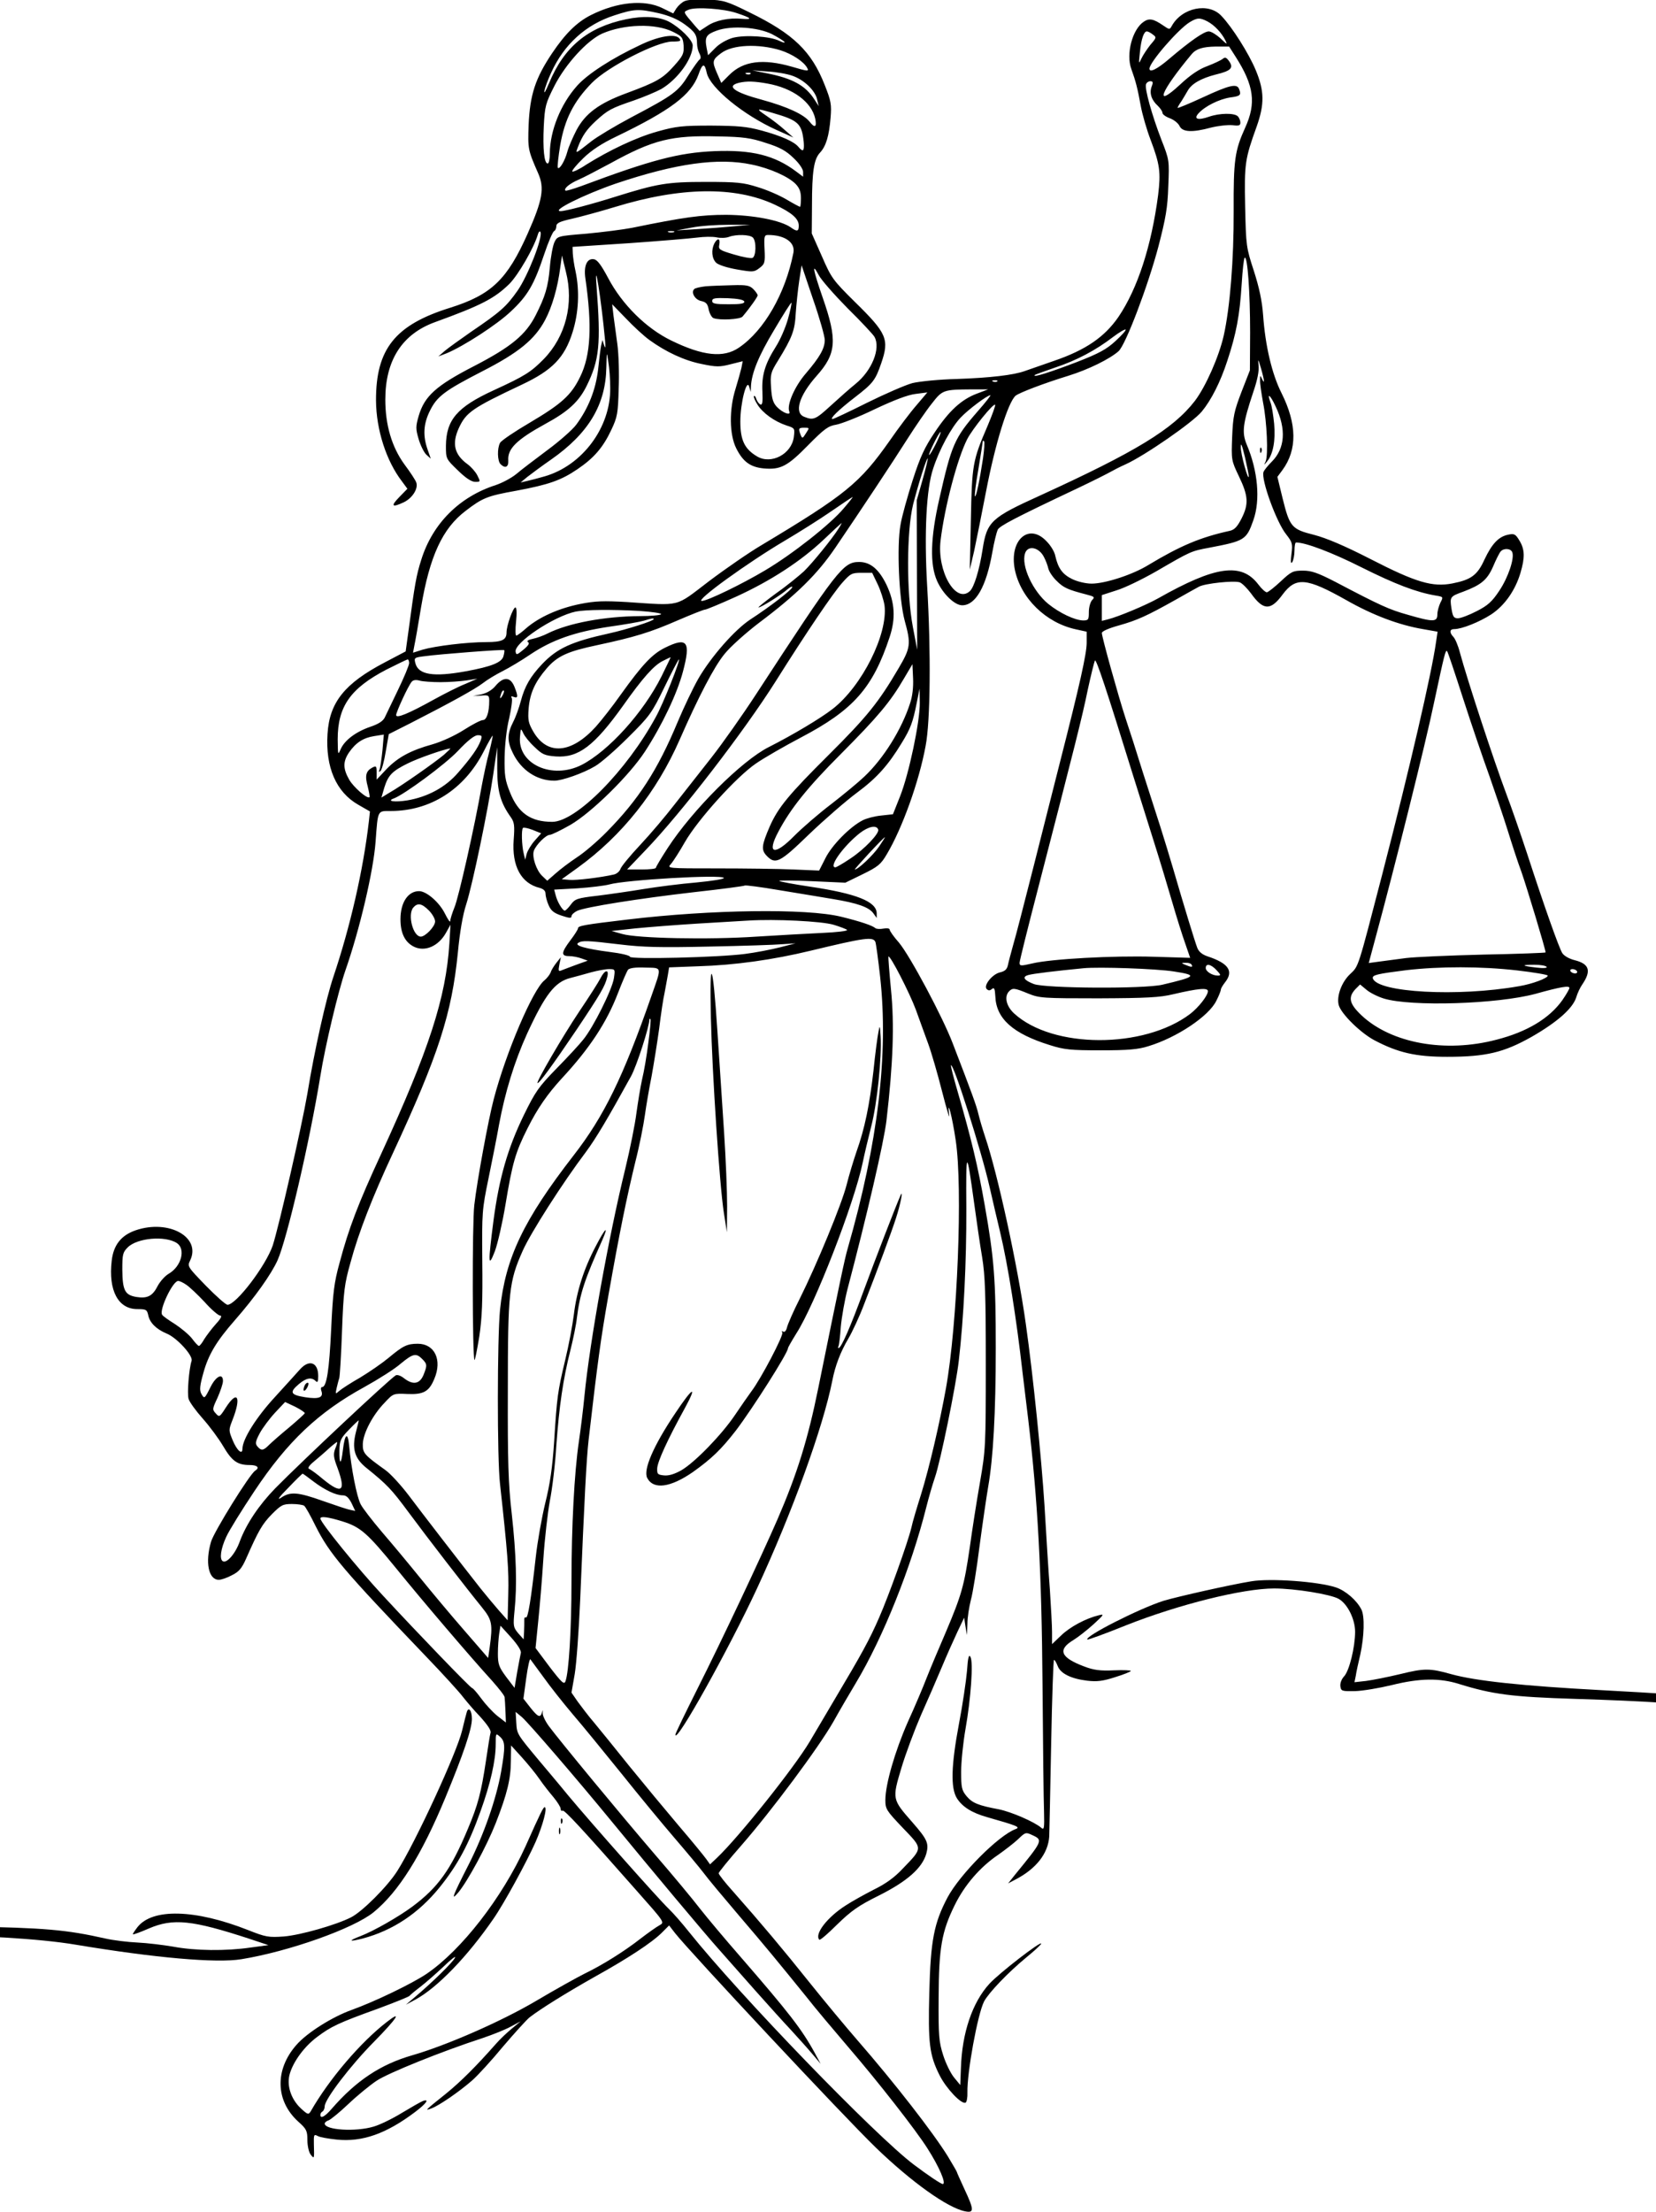 <svg width="1020" height="1362" viewBox="0 0 1020 1362" fill="none" xmlns="http://www.w3.org/2000/svg">
<g clip-path="url(#clip0_2_2)">
<path d="M421.733 0.667C420.133 1.333 417.867 3.333 416.667 5.067L414.667 8.267L408.133 5.067C396.933 -0.533 380 1.2 363.867 9.333C355.2 13.733 348.133 20.8 340.133 32.667C329.733 48.133 326.4 58.4 325.6 76.933C325.067 91.733 325.2 92.4 331.467 106.667C335.467 115.733 334.267 123.067 324.933 144C312.4 172.133 302.667 181.467 277.333 189.467C243.333 200 231.467 214.933 231.6 246.667C231.733 264.533 237.867 283.733 247.6 296.4L250.933 300.933L245.867 306.133C240.4 311.733 241.467 312.667 248.8 309.2C254 306.667 257.733 300.8 256.4 297.067C256 295.733 252.667 290.667 249.067 285.867C241.333 275.2 237.333 261.733 237.333 246C237.333 221.733 247.733 205.6 268.133 198.267C296.4 188 304.667 183.733 313.867 174.667C319.333 169.067 328.667 152.933 331.2 144.667C331.733 142.667 332.533 142 332.933 142.933C334.267 146.533 325.2 169.733 318.8 178.933C311.867 188.8 308.267 192 290 204.4C283.467 208.933 276.267 214.133 274 216L270 219.467L275.2 217.467C285.467 213.2 306.133 199.867 314.667 191.733C325.067 182 328.933 175.333 335.2 156.533C337.733 148.933 340.533 142.533 341.333 142.267C342 142 342.667 140.667 342.667 139.333C342.667 137.333 344.667 136.4 352.4 134.667C357.6 133.467 369.467 130.267 378.667 127.467C419.067 115.067 452.667 114.533 477.2 126C487.733 130.933 492 134.667 492 138.933C492 142.533 490.933 142.8 487.067 140C480.8 135.6 464 132.4 447.333 132.267C431.867 132.267 421.2 133.733 389.333 140.267C383.867 141.333 371.2 142.933 361.333 143.867C343.467 145.333 343.333 145.333 341.467 149.2C340.533 151.2 339.2 158.133 338.667 164.533C337.6 176.667 335.867 182.4 330 194C323.867 206.133 314.8 213.6 292.133 225.333C268.533 237.467 261.467 243.867 257.867 256.133C256 262.667 256 264 257.867 270.4C259.067 274.4 261.2 278.667 262.667 280L265.333 282.4L263.333 276.667C260.4 268.267 260.8 260.933 264.8 252.933C269.2 244 273.867 240.533 297.2 228.533C319.333 217.2 329.333 209.067 335.733 197.067C340.133 188.8 343.467 177.067 345.067 164.933L346.133 157.333L348.533 167.2C353.6 187.067 348.4 207.2 334.933 221.067C327.067 229.067 323.333 231.467 304.133 240.267C281.467 250.667 274.8 258.533 274.667 274.533C274.667 282.4 274.667 282.533 282 289.6C286.933 294.4 290.4 296.667 292.667 296.667C296 296.667 296 296.667 294 292.667C292.933 290.533 290.133 287.333 287.867 285.733C279.867 279.867 278.267 273.2 282.533 263.733C287.067 253.867 290.667 251.333 321.467 236.8C340.133 228 347.733 220.267 352.667 204.533C356.4 192.667 357.067 179.333 354.533 167.2C353.6 163.2 352.933 158.267 352.8 156L352.667 152L387.333 149.733C406.4 148.4 425.333 146.8 429.467 146.267C433.467 145.733 438.8 145.6 441.333 146.133C443.733 146.667 447.2 146.533 448.933 145.867C453.467 144.133 461.867 144.4 463.733 146.267C466 148.533 465.733 157.867 463.467 158.8C462.4 159.2 457.333 158.267 452 156.667C443.067 154 442.4 153.6 443.067 150.533C443.733 146.667 442 146.267 440 149.867C438 153.867 438.4 159.067 441.067 161.733C442.4 163.067 447.733 164.8 453.733 165.867C463.733 167.6 464.4 167.6 467.733 165.067C471.067 162.533 471.333 161.733 470.933 153.467C470.533 145.467 470.8 144.667 473.067 144.667C483.467 144.667 490 149.333 488.667 155.733C483.733 180.8 470.667 203.467 455.2 214C445.733 220.533 432.933 219.2 413.333 209.6C398 202.133 383.2 187.467 374.667 171.333C370.267 163.067 367.867 159.867 365.733 159.6C361.6 158.933 359.467 163.6 360.533 171.2C364.8 200.533 363.867 218.8 357.333 232C351.867 243.333 345.867 248.667 326.267 260.267C316.933 265.733 308.667 271.333 308 272.667C306.133 276.133 306.4 283.867 308.267 285.733C311.2 288.667 313.333 287.6 313.067 283.467C312.533 276.267 318.267 270.667 336 260.933C350 253.333 356.533 247.333 361.333 237.6C369.2 221.6 370.133 212.133 367.467 176.667C365.867 156.533 370.267 183.6 372.667 209.333C373.067 214 372.933 214.933 372.133 212.667L371.067 209.333L370.267 212.667C369.867 214.533 369.067 221.2 368.4 227.467C366.933 239.867 362.533 251.2 354.933 261.467C352.667 264.533 344.667 271.6 337.067 277.2C329.6 282.8 320.933 289.333 318 291.867C315.067 294.267 309.333 297.333 305.333 298.667C282.933 305.867 266.4 322.4 259.467 344.667C256.4 354.267 255.467 359.733 251.6 388.533L249.867 401.067L236.933 407.867C212.267 420.8 202.933 432.4 201.733 451.867C200.4 472.4 207.067 487.733 220.667 495.467L227.867 499.6L227.2 505.733C223.733 535.733 215.733 570.533 205.333 601.467C200.933 614.4 193.6 647.067 189.333 673.333C185.867 693.467 171.867 754.8 168 766.8C163.733 779.333 145.467 803.333 140.133 803.333C139.067 803.333 133.067 798 126.8 791.6C115.6 780 115.333 779.733 117.067 776.133C124.133 761.733 104 750.533 83.6 757.467C74.667 760.533 69.867 766.533 68.8 776.267C66.667 794.533 72.8 806 84.533 806C90 806 90.533 806.267 91.333 809.867C92.267 814.4 96.267 818.4 102.667 821.067C108.933 823.6 119.067 834.667 118 837.867C116.4 842.933 115.2 857.733 116.133 861.2C116.667 863.2 120.667 868.667 124.933 873.467C129.2 878.267 134.8 885.867 137.467 890.4C142.8 899.467 146.133 902 153.733 902C158.533 902 160.133 903.6 157.2 905.467C153.867 907.467 131.867 942.933 130 949.2C126.267 961.867 128.4 972.667 134.8 972.667C136.267 972.667 139.867 971.467 142.8 969.867C147.2 967.733 148.933 965.6 151.6 959.6C159.2 942.4 161.467 938.4 167.467 932.267C173.2 926.533 174.267 926 179.867 926C183.2 926 186.667 926.533 187.333 927.067C188.133 927.6 191.2 933.067 194.267 939.333C202.933 956.667 211.333 966.533 262.533 1020C273.067 1030.93 283.2 1042.13 285.067 1044.67C287.067 1047.2 291.733 1052.8 295.733 1056.93C300.4 1062.13 302.667 1065.47 302.133 1066.93C301.733 1068.27 300.533 1075.87 299.333 1084C296.4 1103.6 294.4 1111.33 288.133 1126.13C277.6 1151.33 269.733 1162.13 254 1173.87C245.333 1180.27 230.133 1188.93 222.133 1192C214.133 1195.07 214.8 1195.73 223.6 1193.47C242 1188.53 257.867 1178 270.8 1162C281.867 1148.27 288.667 1135.6 295.867 1115.47C302.133 1098.13 305.333 1083.87 305.333 1073.87C305.333 1067.07 305.333 1066.93 308 1069.33C311.2 1072.27 311.333 1075.33 308.667 1090.8C305.6 1107.87 298 1129.6 288.667 1148C278.667 1167.6 277.467 1170.8 282.267 1165.2C288.133 1158.13 299.733 1136.67 305.333 1122.53C312.4 1104.4 314.667 1095.2 314.667 1084L314.8 1074.67L321.467 1082C325.067 1086 330 1092 332.267 1095.33C334.533 1098.67 338.533 1103.73 340.933 1106.53C343.333 1109.47 345.333 1112.67 345.333 1113.6C345.333 1114.67 345.867 1115.2 346.533 1114.8C347.6 1114.13 358.667 1126.13 392.533 1164.53C409.333 1183.47 409.467 1183.6 406.267 1185.33C404.533 1186.27 399.2 1190 394.533 1193.6C384.667 1201.33 371.067 1209.87 359.733 1215.33C355.467 1217.47 342 1224.93 329.867 1232.13C308.533 1244.67 275.067 1259.33 253.733 1265.47C234.4 1271.07 219.467 1280.93 204.267 1298.4C200.133 1303.2 197.333 1304.67 197.333 1302.13C197.333 1301.33 197.867 1300.4 198.667 1300C199.333 1299.6 200 1298.13 200 1296.8C200 1292.53 216 1271.6 230.267 1257.2C244.533 1242.67 248 1237.33 238.4 1244.8C222.133 1257.33 202.667 1280.13 191.333 1300C190 1302.13 189.467 1302 185.067 1297.87C179.067 1292.13 176.4 1283.6 178.533 1276.67C180.8 1269.07 187.467 1260 195.333 1254.13C203.867 1247.73 208.133 1245.6 232.933 1236.67C243.333 1232.8 252 1229.33 252.267 1228.8C252.533 1228.4 255.333 1226 258.667 1223.47C262 1220.93 268.533 1215.2 273.2 1210.8C277.867 1206.27 281.067 1203.87 280.267 1205.33C278.933 1208.13 266.533 1220.27 256 1229.2L250 1234.27L255.733 1231.2C269.333 1223.87 287.867 1204.67 303.867 1181.47C310.4 1172.13 324.533 1146.13 329.867 1134.13C334.4 1123.73 337.333 1112.67 335.467 1112.67C334.667 1112.67 333.067 1115.73 323.733 1136.67C309.333 1168.4 284.267 1200.67 262.667 1215.33C253.733 1221.33 231.067 1232.27 216.667 1237.47C204.667 1241.73 189.067 1251.6 182.667 1258.93C169.067 1274.27 169.6 1293.6 183.867 1306.4C188.8 1310.8 189.333 1312 189.333 1317.6C189.333 1321.2 190.267 1325.2 191.333 1326.53C193.6 1329.47 193.6 1329.2 193.333 1320.27C193.2 1314.4 193.333 1313.87 195.6 1315.07C196.933 1315.87 202.267 1316.8 207.467 1317.33C223.2 1318.93 237.867 1313.73 255.6 1300.4C262.667 1295.07 264.8 1292 260.4 1293.6C259.067 1294.13 253.2 1297.47 247.467 1300.93C241.6 1304.53 233.867 1308.27 230.133 1309.33C219.067 1312.67 200 1311.47 200 1307.47C200 1306.8 201.067 1305.87 202.4 1305.47C203.6 1305.07 209.2 1300.53 214.667 1295.33C220.133 1290.13 228 1283.73 232 1281.07C238.933 1276.4 272.267 1262.93 297.333 1254.8C303.6 1252.67 311.333 1249.6 314.667 1247.73L320.667 1244.53L315.333 1248.93C312.4 1251.33 307.867 1255.6 305.333 1258.53C293.2 1272.27 283.867 1281.6 274.667 1289.07C261.333 1299.73 261.467 1299.73 265.733 1298.13C270.667 1296.27 283.2 1287.6 290.933 1280.8C294.4 1277.73 302.933 1268.4 309.867 1260C316.933 1251.73 324.267 1243.6 326.267 1242C333.2 1236.67 348.667 1227.07 366.133 1217.2C386.533 1205.87 401.467 1196.13 407.733 1189.87L412.133 1185.47L415.733 1190.13C424.933 1201.87 520.133 1303.6 539.6 1322.4C561.467 1343.47 583.6 1359.33 594.4 1361.47C600.133 1362.67 600 1360.53 594 1347.73C591.467 1342.27 589.333 1337.47 589.333 1337.2C589.333 1336.93 586.8 1332.67 583.867 1327.73C574.8 1313.07 551.333 1282.8 528 1256C520.933 1247.87 507.733 1232 498.667 1220.67C482.267 1200.13 468.933 1184.27 451.733 1164.8C446.667 1159.2 442.667 1154.13 442.667 1153.33C442.667 1152.67 449.067 1144.8 456.8 1136C475.2 1114.93 504.133 1076.13 513.333 1060C517.333 1052.8 523.6 1042.13 527.2 1036.13C544 1008.13 561.333 964.667 570.533 928C572 922.133 574.4 913.867 575.867 909.6C579.2 900.133 588.8 853.2 590.533 838C593.6 811.867 595.333 776.533 595.2 744C594.933 706.933 595.333 706.8 600 740.667C601.467 751.333 603.6 766.267 604.933 774C606.8 785.467 607.2 797.2 607.2 840C607.2 890.4 607.067 892.667 603.6 912.667C601.6 924 598.8 942 597.333 952.667C593.867 976.4 592.267 982 582.667 1004.67C578.4 1014.53 573.067 1027.2 570.8 1032.93C568.667 1038.53 563.467 1050.8 559.2 1060.13C551.2 1078.27 545.333 1098.67 545.333 1108.27C545.333 1113.87 546 1114.8 556 1125.33C568.533 1138.4 568.533 1137.47 556.133 1150.4C551.067 1155.87 545.467 1159.87 538.4 1163.33C532.667 1166.27 524.933 1170.53 521.067 1173.07C509.467 1180.4 501.467 1190.93 504.667 1194.27C505.2 1194.67 510.133 1190.4 515.733 1184.8C524.4 1176.4 528.667 1173.33 541.6 1166.93C558.8 1158.27 568 1150.13 570.533 1141.33C572.267 1134.93 571.2 1132.53 562 1122C549.467 1107.73 549.467 1107.73 555.2 1088.53C557.867 1079.6 563.333 1065.07 567.2 1056.13C571.2 1047.2 576.933 1034 580 1026.67C583.067 1019.33 587.467 1009.47 589.733 1004.67L593.867 996L594.667 1001.33L595.6 1006.67L595.867 999.733C595.867 995.867 596.933 989.333 598 985.067C599.2 980.8 601.6 965.867 603.333 952C605.2 938 607.6 921.6 608.667 915.333C611.733 897.867 613.333 870.267 613.333 829.867C613.333 788.133 612.4 775.067 606.533 742C602.4 718.4 598.267 701.067 589.867 672.133C587.333 663.467 585.467 656.133 585.733 655.867C587.2 654.267 604.4 708.267 609.467 730.533C611.6 739.867 614.533 752.533 616 758.533C620.8 778.533 626.133 812.267 629.867 845.333C630.267 848.933 631.867 861.867 633.333 874C639.2 923.6 641.6 967.733 642.133 1037.33C642.4 1074 642.8 1109.2 643.067 1115.6C643.333 1125.73 643.067 1126.93 641.333 1125.33C637.2 1121.73 623.067 1115.6 615.333 1114C602.533 1111.6 598.933 1110.13 595.333 1105.87C592.4 1102.27 592 1100.67 592 1090.93C592 1084.93 593.2 1073.07 594.667 1064.67C598 1045.87 599.6 1023.33 597.733 1020.13C596.8 1018.27 596.133 1020.53 595.6 1028.93C595.067 1034.93 592.933 1049.6 590.667 1061.33C585.867 1086.93 585.467 1100.67 589.333 1107.07C592.667 1112.4 598.533 1116.13 608 1118.8C626.267 1124 628.8 1124.93 625.6 1126.13C615.067 1130 591.333 1153.87 583.6 1168.27C575.333 1184 573.2 1194.53 572.4 1226.67C571.6 1258 572.4 1265.2 578.8 1277.87C582.933 1286 592.4 1296 594.8 1294.53C595.467 1294.13 596 1291.33 595.867 1288.27C595.6 1276.13 602.133 1240.13 606.133 1232.27C609.067 1226.8 620.933 1214.4 632.267 1205.07C637.2 1201.07 641.333 1197.2 641.333 1196.67C641.333 1194.8 615.467 1214.8 609.467 1221.33C598.933 1232.8 592.533 1251.6 591.867 1273.33L591.467 1283.73L587.733 1279.2C585.6 1276.67 582.533 1270.4 580.933 1265.33C578.267 1256.93 578 1253.33 578.133 1230C578.267 1199.33 580 1189.33 588 1173.07C594.133 1160.53 603.733 1149.47 614.8 1142C618.933 1139.07 624.533 1134.8 627.067 1132.4C631.6 1128 631.867 1128 635.867 1129.87C642.533 1132.93 642.4 1133.2 625.067 1154.4L620.933 1159.6L625.467 1157.2C638.133 1150.67 645.6 1141.2 646.267 1130.67C646.4 1126.93 646.933 1101.07 647.467 1072.93C648 1044.93 648.8 1022 649.2 1022C649.733 1022 650.667 1023.73 651.467 1025.73C653.2 1030.4 659.733 1033.6 669.733 1034.8C675.6 1035.47 679.2 1035.07 686.667 1032.67C691.867 1031.07 696.267 1029.33 696.533 1028.8C696.8 1028.4 692.133 1028.13 686.133 1028.4C677.6 1028.8 673.6 1028.27 667.733 1026C653.2 1020.53 651.2 1015.73 661.2 1009.73C664 1008 669.467 1003.73 673.467 1000.13C680.133 994 680.4 993.6 676.667 994.533C668.933 996.4 659.067 1001.6 653.6 1006.93L648 1012.27V1004.93C648 1000.93 647.333 989.2 646.667 978.8C645.867 968.533 644.4 944.933 643.333 926.667C641.467 897.733 636.4 847.2 631.867 815.333C626.933 779.733 614.533 722.8 606.8 700C605.333 695.6 603.467 689.333 602.667 686C601.333 680.4 598.933 673.867 586.933 642.667C580.667 626.133 560.533 588.533 553.733 580.4C550.533 576.8 548 573.2 548 572.4C548 571.6 546.4 571.333 544.133 571.733C542.133 572.133 539.867 572 539.2 571.467C537.467 569.867 530 567.333 518 564.4C496.667 559.2 438.133 560 386.667 566.133C359.6 569.333 356 570 356 571.6C356 572.267 353.867 575.6 351.333 578.933C345.6 586.533 345.467 588.667 350.533 588.667C352.667 588.667 356.133 589.333 358.267 590.133L362 591.467L355.333 593.867C351.6 595.2 347.6 596.8 346.133 597.333C344 598.267 343.733 598 344.533 593.867L345.467 589.333L342.8 592.667C341.333 594.533 339.6 597.2 339.2 598.667C338.667 600 336.933 602.267 335.333 603.6C328.267 609.2 311.733 647.733 304.133 676.667C300.8 689.2 293.867 726.933 292.133 742C290.8 752.933 290.933 836 292.267 837.333C292.533 837.733 293.867 831.2 295.2 822.933C296.933 811.333 297.333 801.067 297.067 776.667C296.8 746.133 296.933 744.8 300.933 725.333C303.2 714.267 306.133 699.6 307.333 692.667C311.067 672.533 316.8 653.733 324.667 636.4C335.733 612.4 341.733 604.533 351.333 602.133C354.267 601.333 360 599.867 364 598.667C368 597.6 372.933 596.667 375.067 596.667C378.933 596.667 378.933 596.8 378.133 602.267C377.067 609.2 365.467 632.533 359.2 640.133C356.8 643.2 349.333 651.2 342.667 658C331.733 669.2 329.733 672.133 322.667 686.533C312.667 707.067 307.467 725.333 304 751.2C300.533 778 300.667 781.067 304.8 770.4C306.533 765.733 309.467 752.933 311.333 741.733C315.6 716 317.467 709.467 324.933 694.667C331.067 682.4 337.2 673.6 346 664C363.2 645.467 373.733 629.467 380.667 611.333C383.333 604.4 386.133 598 386.8 597.067C387.867 596 391.333 595.467 397.467 595.733C408 596 407.733 594.667 401.2 613.333C383.867 663.067 372 687.333 353.333 711.333C322.533 751.067 311.333 774.4 308 806.267C306.267 823.867 306.133 898 308 913.867C312.667 956.133 313.467 966.8 313.067 981.467L312.667 997.6L307.333 991.6C304.4 988.267 299.333 982.133 296 978C282.667 961.067 259.733 931.333 251.733 920.667C247.067 914.533 240.667 907.467 237.333 905.067C224.267 895.733 223.333 894.667 223.467 888.933C223.733 882.4 229.467 871.333 236.8 863.733C242.267 857.867 242.267 857.867 251.067 858.267C260.8 858.667 264.267 856.8 267.467 849.067C272.533 837.333 267.733 827.333 257.333 827.333C250.667 827.333 248.133 828.667 239.2 836.133C235.333 839.333 227.6 844.667 221.867 848.133C216 851.467 210.267 855.2 208.933 856.4C206.533 858.533 206.533 858.4 207.333 854.667C207.867 852.4 208.533 849.733 208.933 848.667C209.333 847.6 210.133 834.4 210.667 819.333C211.6 794.667 212.133 790.533 216 776.933C220.8 759.067 229.467 736.8 242 710C270 649.733 278.267 624.133 282 586.667C283.2 573.867 285.067 563.067 287.2 556.667C291.067 544.533 300.533 499.2 303.867 476.4L306.267 460V473.333C306.267 487.2 308.267 494.267 314.667 503.2C316.8 506.267 317.067 508.267 316.4 517.067C315.2 533.2 320.933 543.867 332.4 546.667C334.8 547.333 336 548.533 336 550.133C336 551.6 336.8 554.8 337.867 557.2C339.333 560.667 341.067 562.133 345.867 563.733C350.667 565.333 352 565.467 352 564.133C352 563.2 353.6 561.733 355.467 560.8C360.8 558.4 393.6 553.2 427.2 549.333C444 547.467 458.267 545.6 458.8 545.2C459.333 544.933 468.667 546.133 479.6 548C490.4 549.733 505.333 552.267 512.667 553.467C528.133 556 535.333 558.533 538 562.4L540 565.2V562.4C540 555.067 527.467 550.133 498.667 545.867C488.8 544.4 480.4 542.8 480 542.4C479.6 542 488.667 542 500 542.533L520.667 543.467L531.333 538.267C540.8 533.6 542.533 532.267 546.267 525.867C555.733 510 566.133 481.067 570.133 459.2C573.067 444.133 573.467 401.2 571.067 360.667C569.2 328.4 570.533 300.8 574.8 288.4C578.667 276.533 586 263.067 591.733 257.067C596.4 252.133 608.133 243.333 610 243.333C610.533 243.333 606.933 247.867 602.133 253.333C587.867 269.733 586.133 273.733 578.533 307.333C573.067 331.2 572.667 347.6 577.2 357.733C580.8 365.733 588 372.667 592.667 372.667C600.933 372.667 607.467 361.2 611.2 340.133C612.267 333.867 613.867 327.6 614.533 326.133C615.867 323.733 624.667 319.067 663.333 300.8C672.933 296.267 682.133 291.6 684 290.533C685.867 289.467 690 287.333 693.333 285.867C705.067 280.533 734.667 260.133 740.267 253.333C746 246.4 751.733 235.2 756 222C761.467 205.467 763.6 194.133 764.8 174.933C765.333 166.267 766.133 158.933 766.667 158.667C768.4 157.6 770 179.867 770 204.667L769.867 228L764.667 241.333C760.133 253.2 759.467 256.267 758.933 269.067C758.4 283.2 758.4 283.467 763.2 293.467C768.933 305.467 769.2 310.4 764.667 319.333C762.133 324.267 760.4 326.133 757.6 326.8C739.333 330.8 727.067 336 707.333 347.867C697.6 353.867 680.667 359.333 672.4 359.333C668.8 359.333 663.733 358.133 660.4 356.533C654.4 353.6 651.733 349.867 650 342.267C649.6 339.867 647.2 335.867 644.667 333.333C633.733 321.6 621.467 332.533 625.067 350.667C628.667 368.267 644.133 383.467 662.667 387.467L669.333 388.933V395.733C669.333 402.4 665.2 421.067 652.533 470.667C649.333 483.067 642.267 511.333 636.667 533.333C631.067 555.333 625.467 577.2 624 582C622.667 586.8 621.2 592.267 620.8 594.267C620.267 596.8 618.933 598 616 598.667C611.2 599.733 605.6 606.8 607.733 608.933C608.8 610 609.733 610 610.933 608.933C612.4 607.733 612.8 608.667 613.067 613.467C613.6 627.2 623.867 636.4 646.667 643.467C655.467 646.267 659.333 646.667 678 646.667C694.8 646.667 701.067 646.133 707.333 644.133C724.933 638.8 744.667 625.6 749.2 616.133C750.8 613.067 752 609.867 752 609.2C752 608.533 753.2 606.533 754.667 604.667C760 597.867 756.667 593.067 743.733 588.8C740.533 587.733 738.4 586 737.467 583.6C736 579.867 729.2 557.6 722.533 534.667C720.4 527.467 716.933 516 714.8 509.333C712.667 502.8 707.733 487.467 703.867 475.333C700.133 463.2 695.333 448.267 693.2 442C688.8 428.533 678.667 392.133 678.667 389.733C678.667 388.667 682.933 386.8 689.2 385.067C700.533 381.867 706.4 379.2 724 369.333C730.267 365.733 736.8 362.133 738.533 361.2C742.267 359.2 759.867 357.333 763.6 358.533C765.067 359.067 768.133 362.133 770.533 365.333C778.133 376 782.667 376.133 790.133 365.867C798.267 355.067 804.8 355.733 829.2 369.467C845.6 378.8 861.6 384.8 876.4 387.333L885.467 388.933L884.533 395.2C881.867 414.4 868.133 473.6 851.467 538C836.267 596.533 836.933 594.667 831.733 599.6C826.4 604.533 823.2 613.2 824.533 618.667C825.867 624 837.733 635.733 846.4 640.4C861.067 648.133 872 650.667 891.333 650.667C915.333 650.667 926.267 648 943.333 638.4C958.933 629.467 968.533 621.067 970.8 614.267C971.6 611.467 973.333 607.867 974.667 606C980.267 597.733 978.933 593.467 970 591.2C966.667 590.4 963.333 588.533 962.267 586.8C960.267 583.6 951.467 558.933 940.533 525.333C936.4 512.8 930.8 496.667 928 489.333C920 468 904 419.333 899.2 401.733C898.133 397.467 896.267 393.2 895.2 392.133C892.667 389.467 892.8 387.333 895.733 387.333C900.4 387.333 911.333 382.933 918.533 378.267C926.8 372.8 933.333 363.467 936.533 352.667C939.333 343.2 939.2 338.267 935.867 332.8C933.467 328.8 932.667 328.4 928.933 329.2C923.067 330.4 918.933 334.8 914.4 344.4C910 354.133 906.133 356.933 894.667 359.2C882.4 361.6 872.267 358.667 844.267 344.267C828.133 336 817.067 331.333 809.467 329.333C795.6 325.867 794.4 324.533 790 306.8L786.8 293.6L789.867 289.467C799.067 276.933 798.933 261.2 789.333 242C783.467 230.4 779.333 212.933 778 194C777.333 185.067 775.6 177.067 772.267 166.667C767.6 152.4 767.467 151.333 766.933 127.2C766.4 100.667 766.8 98 774 78C778.933 64.133 778.8 56 773.467 43.2C769.2 32.933 758.933 16.667 752.267 9.733C744.4 1.333 728 4.667 721.733 16C720.4 18.4 720.267 18.267 716.533 15.733C710.533 11.6 707.867 11.067 704.533 13.333C697.467 18 693.467 33.2 696.8 42.4C699.6 50.133 700.667 54.4 702.667 65.333C703.6 70.4 706.267 79.733 708.667 86C714.4 101.2 715.067 106 713.333 120.133C709.2 151.6 700.667 177.733 688.933 195.067C680.4 207.467 668.8 215.467 649.333 222.133C641.6 224.8 633.6 227.6 631.333 228.4C624.533 230.933 609.467 232.667 589.333 233.333C578.533 233.6 566.533 234.8 562 235.867C557.6 237.067 545.067 242.533 534 248C523.067 253.467 513.467 258 512.8 258C510.8 258 516.133 252.667 526.667 244.533C537.733 236 539.2 234.133 542.8 223.6C547.867 208.933 546.267 205.2 526.667 186C513.067 172.533 512.133 171.333 506.267 157.867L500 143.733L500.133 126.533C500.133 105.467 501.333 98 505.067 94C508.8 90 510.667 83.733 511.6 72.4C512.267 64.4 511.867 62.133 508 52.4C499.867 31.6 488.667 20.8 461.6 7.6C447.6 0.667 445.733 0.133 435.6 -0.267C429.6 -0.533 423.333 -0.133 421.733 0.667ZM454 8.133C462.8 11.067 463.867 12.133 457.2 11.6C449.067 10.8 440.667 12.533 435.6 16L430.933 19.067L428.4 16.267C420.4 6.933 420.667 7.467 424.133 6C428.533 4.133 446 5.333 454 8.133ZM405.733 8.133C412.133 9.6 417.333 11.867 421.467 14.8C428.133 19.6 429.333 21.6 429.333 26.8C429.333 28.667 430 31.467 430.8 32.933C431.733 34.667 431.733 36 431.067 36.533C430.267 36.933 427.2 41.333 424.133 46.133C417.867 56.267 414.933 58.533 388.8 72.267C378.533 77.733 367.467 84.4 364.133 87.067C354.133 94.933 354.4 94.8 355.867 90.8C358.667 83.467 361.333 79.733 367.067 74.4C374.4 67.733 376.267 66.667 390.4 61.867C396.533 59.733 404.133 56.533 407.333 54.8C417.467 48.8 426.667 36.133 426.667 28C426.667 24.667 418.8 16.933 412 13.333C405.733 10.133 396.4 9.6 385.6 11.867C362 16.8 347.467 28.8 338.133 51.333C336.133 56.133 334.933 58.133 335.333 56C335.733 53.733 337.6 48.8 339.467 44.8C347.333 27.333 360.933 15.067 378.4 9.467C390.667 5.467 393.333 5.333 405.733 8.133ZM743.733 13.2C748 15.467 752.267 20 754.667 24.667C756.133 27.6 755.867 27.6 751.733 23.6C749.2 21.333 746 19.333 744.533 19.333C741.6 19.333 733.333 25.067 720.133 36.267C712.667 42.667 708 44.933 708 42.267C708 38.4 725.6 18.133 732.667 13.733C737.467 10.8 739.067 10.8 743.733 13.2ZM414.533 19.6C420.133 22.4 420.667 23.067 421.067 28.133C421.333 33.067 420.667 34.4 415.2 40.533C408.133 48.4 404.667 50.4 386 57.333C368.933 63.6 360.533 69.867 355.067 80.133C352.8 84.533 350.267 90.4 349.467 93.333C348 98.933 344.667 104.533 343.6 103.333C343.2 102.933 343.867 96.667 345.067 89.333C347.867 73.333 353.333 62.533 364.533 51.067C374.133 41.2 404.533 25.6 414 25.6C419.067 25.6 419.733 25.2 418.4 23.6C415.867 20.533 405.467 22.267 394 27.867C376.933 35.867 361.867 45.6 355.467 52.8C345.333 64.133 338.8 80.4 338.667 94.267C338.667 97.867 338.133 100.667 337.333 100.667C335.2 100.667 334.267 91.733 334.933 77.733C335.6 65.333 336 63.733 341.467 52.933C348.4 39.333 361.733 24.8 370.933 20.667C384.4 14.8 403.733 14.267 414.533 19.6ZM475.6 21.067C479.333 23.067 482.8 25.2 483.2 25.867C483.733 26.533 482.267 26.267 480.133 25.2C474.267 22.267 458.667 21.333 451.2 23.333C447.6 24.4 443.067 26.933 440.533 29.6L436.133 34L435.2 29.333C434 22.8 434.933 21.2 441.6 18.8C450.533 15.6 466.8 16.667 475.6 21.067ZM710 21.2C712.4 22.933 712.4 23.2 708.667 27.467C706.667 30 704.133 33.733 703.067 36C701.333 39.733 701.333 39.6 702.133 32C702.933 24 704.533 19.333 706.4 19.333C707.067 19.333 708.667 20.133 710 21.2ZM480.667 30.933C487.867 33.2 495.2 38 497.2 41.867C498.4 44 497.6 44 487.733 41.067C470 36 457.867 37.467 449.2 46.133L444.267 51.067L441.6 44.933C438.533 37.867 438.667 36.8 444.267 32.667C451.2 27.467 467.067 26.8 480.667 30.933ZM761.067 34.933C772.4 52.667 773.867 63.467 766.933 78.667C760.533 92.8 759.733 98.533 759.867 130C760 159.733 757.6 189.467 753.733 206.667C750.8 219.6 742.667 238 736 246.8C722.533 264.267 699.333 278.267 640.667 305.067C610.4 318.8 607.867 321.067 605.2 338.4C603.2 351.067 600 361.6 597.333 364C588.667 371.867 577.067 351.733 579.333 332.8C581.867 311.867 589.6 282.533 595.733 270.4C598.933 264.133 611.867 248.133 612.933 249.2C613.333 249.467 611.2 255.333 608.267 262.267C599.067 283.6 598.667 286.133 598 320L597.333 350.667L600 339.333C601.333 333.067 604.667 316.533 607.333 302.667C612.933 273.333 620.933 247.467 625.6 243.6C628 241.733 642.933 236 658.133 231.333C670.533 227.467 683.467 221.067 688.933 216.267C693.333 212.4 707.2 175.733 713.6 151.467C718 134.4 719.2 127.867 719.6 114.667C720.267 98.8 720.267 98.533 715.333 86C709.467 70.8 704.933 54.4 705.867 51.867C706.267 50.8 707.467 50 708.533 50C710.133 50 710.4 50.667 709.333 53.333C707.867 57.333 709.2 61.6 713.2 65.2C714.667 66.667 716 68.533 716 69.467C716 70.4 718 71.867 720.533 72.8C723.067 73.733 725.733 75.867 726.533 77.6C728.267 81.333 734.267 81.733 746 78.533C750.4 77.467 756.267 76.8 759.067 77.067C763.067 77.6 764 77.333 764 75.467C764 74.267 763.333 72.533 762.4 71.6C760.267 69.467 751.2 69.6 744.667 71.867C737.867 74.267 734.933 73.333 738.267 69.733C742.267 65.333 750.933 61.067 757.733 60C764 59.2 764.667 58.533 763.2 54.8C761.867 51.333 757.467 52.267 741.067 59.867C732.4 63.867 725.333 66.8 725.333 66.4C725.333 66 726.4 64.133 727.733 62.267C728.933 60.267 730.667 57.467 731.467 56C733.867 51.6 739.6 48.267 748.933 45.867C758.4 43.6 760.133 41.733 756.8 37.333C755.333 35.333 754.533 35.067 753.067 36.267C752.133 37.067 747.867 39.067 743.733 40.667C738.533 42.533 733.2 46.133 726.8 52.133C710.533 67.2 714.667 56.533 734 33.333C736.8 30 740.933 28.8 748.8 28.667H757.067L761.067 34.933ZM435.333 44.933C437.467 54.133 457.867 70.8 478.267 80L488.667 84.667L483.333 80C480.4 77.333 475.333 73.467 472.133 71.333C465.333 66.667 465.6 66.533 475.733 69.467C491.867 74.133 493.867 76 495.067 87.6C495.467 93.067 494.667 93.867 491.867 90.533C489.2 87.2 481.333 83.733 469.2 80.4C459.867 77.867 454.667 77.467 438 77.333C420.267 77.333 416.533 77.733 405.067 80.933C392 84.533 375.2 92.533 360.933 101.467C356.8 104.267 352.933 106 352.533 105.6C352 105.2 355.067 101.467 359.2 97.467C364.4 92.4 370.8 88.267 379.733 84C413.2 67.867 425.6 58.4 430.133 46.133C432.667 38.8 434 38.533 435.333 44.933ZM488.133 46.667C495.333 49.2 502.133 55.733 503.333 61.333L504.267 65.333L501.6 61.2C496.133 52.667 488.133 48.267 472.667 45.2L463.333 43.333L472.667 44C477.867 44.267 484.8 45.467 488.133 46.667ZM462.267 45.467C461.867 45.867 460.667 46 459.733 45.6C458.667 45.2 459.067 44.8 460.533 44.8C462 44.667 462.8 45.067 462.267 45.467ZM472.8 51.467C488.4 54.267 499.867 62.8 502.133 73.067C503.2 78.267 501.867 79.067 498.667 74.933C495.067 70.4 484.933 65.733 469.467 61.467C452 56.8 446.933 52.933 455.333 50.933C460 49.867 464.667 50 472.8 51.467ZM471.733 88C480.267 90.667 484.133 92.8 488.667 97.2C492.267 100.533 494.667 104.133 494.667 105.867V108.8L490.4 105.6C477.067 95.6 463.067 92.133 440 93.067C418.133 94 400.933 98.533 358.133 114.533C352.933 116.4 348.533 117.733 348.267 117.333C347.067 116.133 350.8 113.067 356.267 110.667C359.467 109.333 368.267 104.667 376 100.533C402.4 86 413.6 83.2 442.667 84C457.733 84.267 462.533 84.933 471.733 88ZM463.067 101.333C474.133 103.6 485.467 108.667 490 113.2C492.4 115.733 493.333 118 493.333 122C493.333 124.933 493.067 127.333 492.8 127.333C492.4 127.333 488.667 125.333 484.4 122.8C480.133 120.267 472.133 116.8 466.667 115.2C457.867 112.4 454.133 112 434.667 112C410.8 112 404.8 113.067 378.8 121.2C364.933 125.6 348.267 130 345.333 130C339.067 130 359.867 119.733 379.2 113.067C416.4 100.533 442.4 96.933 463.067 101.333ZM452 139.333C446.533 139.867 436.267 140.667 429.333 141.067L416.667 141.867L426 140.133C431.2 139.067 441.333 138.4 448.667 138.4H462L452 139.333ZM415.067 142.933C414.133 143.2 412.533 143.2 411.733 142.933C410.8 142.533 411.467 142.267 413.333 142.267C415.2 142.267 415.867 142.533 415.067 142.933ZM508 209.333C508 214.533 504.933 219.867 496.4 229.867C489.467 237.867 484.533 249.2 486.133 253.333C487.333 256.133 482.133 254.267 478.533 250.533C476.133 248 475.333 245.333 474.933 238.533C474.4 230.533 474.667 229.333 479.067 222.267C488 207.733 489.6 203.467 490.133 192.8C490.533 187.2 491.467 178.267 492.267 172.933L493.733 163.333L500.8 184.267C504.8 195.733 508 207.067 508 209.333ZM522.133 189.867C530.533 198.133 538 206.133 538.667 207.467C542.533 214.533 537.067 228.133 527.067 236.267C523.6 239.067 516.8 245.067 511.867 249.6C502.4 258.267 501.067 258.933 495.467 256.667C488.933 254.267 492.133 243.6 503.067 231.333C515.2 217.733 515.867 209.333 506.667 183.067C500.8 166.133 499.867 161.067 504.267 169.333C505.733 172.267 513.867 181.467 522.133 189.867ZM485.333 196.4C483.867 201.6 480.533 209.333 477.867 213.467C471.2 224 469.067 231.067 469.6 241.2C469.867 247.467 469.6 249.467 468.4 249.067C467.467 248.667 466.4 247.2 465.867 245.733C465.467 244.267 464.8 243.467 464.4 243.867C464 244.267 464.933 246.533 466.533 249.067C469.733 254.267 476.933 259.467 484.533 262C489.6 263.6 489.6 263.733 488.933 269.2C487.467 279.6 475.067 286.133 466.4 281.067C458.667 276.533 456 271.067 456 259.6C456 248 460 232.667 461.467 238.133L462.4 241.333L462.533 238C462.933 229.733 467.2 219.2 476.8 203.2C482.4 193.733 487.2 186.133 487.467 186.4C487.733 186.667 486.8 191.2 485.333 196.4ZM400 209.333C410.133 216.667 421.467 222 432.267 224.133C441.2 226 443.333 226 450 224.267L457.467 222.4L456.667 226.533C456.133 228.8 454.533 234.533 453.067 239.333C449.067 252 449.2 267.467 453.467 276C457.6 284.267 462.133 287.6 470.4 288.4C480.8 289.333 485.067 287.067 497.733 274.133C507.733 264 510.133 262.267 515.067 261.467C518.133 260.933 528.8 256.8 538.667 252C550.533 246.4 559.2 243.067 564 242.533L571.2 241.6L564.533 249.467C560.8 253.733 553.333 263.6 548 271.333C529.6 297.467 520.933 304.533 469.333 335.467C461.6 340 446.933 350.133 436.667 357.867C415.467 374 420 372.933 386 370.667C371.733 369.867 366.667 370 357.333 371.867C344.133 374.533 332.267 379.867 324.4 386.533C321.467 389.2 318.533 391.333 318 391.333C317.467 391.333 317.333 387.467 317.867 382.667C318.4 377.6 318.267 374 317.467 374C316 374 312 385.2 312 389.333C312 394 309.333 395.333 299.467 395.333C287.6 395.333 268.133 397.733 260.267 400L254.4 401.867L255.2 397.6C255.733 395.2 257.6 384.667 259.333 374C264.667 342.4 272.533 325.333 286.8 314.533C297.2 306.533 300.133 305.333 318 302.133C338 298.4 345.6 295.733 355.6 288.933C365.867 282 371.467 275.467 376.533 264.667C380.267 256.8 380.667 254.533 381.067 239.333C381.467 230.267 381.067 217.867 380.267 212C379.467 206.133 378.4 198.133 377.867 194.267L377.067 187.333L385.6 196.133C390.133 200.933 396.667 206.933 400 209.333ZM687.2 209.867C681.6 215.067 676.933 217.6 663.2 222.933C647.6 228.933 635.6 232.8 637.333 230.933C637.733 230.533 643.467 228.533 650 226.267C663.2 221.867 674.8 215.733 685.6 207.467C689.467 204.533 692.933 202.533 693.333 202.933C693.733 203.333 690.933 206.4 687.2 209.867ZM375.867 238.933C376.133 263.2 358.667 286.667 335.333 293.333C331.733 294.4 326.933 295.6 324.667 296.133L320.667 297.067L324.667 293.733C326.933 292 333.467 287.067 339.467 282.933C362.533 266.8 373.067 249.2 373.467 226.267C373.733 216.267 373.733 216.133 374.667 222.667C375.333 226.267 375.867 233.6 375.867 238.933ZM778.533 234.667C778.533 235.333 778 234.8 777.333 233.333C776.267 230.933 776.133 230.933 776.133 234C776 235.867 776.933 242.133 778 248C780.4 260.133 781.2 280 779.6 284C778.4 286.667 778.4 286.667 780.533 284C784.133 279.6 785.733 271.333 784.8 260.933C784.267 255.6 783.333 249.6 782.533 247.733C780.133 241.333 782.4 243.067 785.733 250.267C792.4 264.4 791.467 276.133 783.333 284.267C780.933 286.667 778.667 289.467 778.267 290.533C776.533 294.933 786.267 321.733 792.267 329.067C796 333.867 796.267 334.8 795.467 341.067C794.8 346 795.067 347.467 796 346C796.667 344.933 797.333 341.733 797.333 338.933C797.333 336.267 797.733 334 798.267 334C804.267 334 820.667 340.267 838.667 349.333C859.2 359.6 872.4 364.667 884.267 366.667C889.067 367.467 889.067 367.467 887.2 371.067C886.267 373.067 885.333 376.267 885.333 378.267C885.333 383.067 882.8 383.067 867.2 378.533C855.733 375.333 850.4 372.933 822.267 358.133C811.6 352.667 807.867 351.333 802.533 351.333C796.4 351.333 795.333 351.867 788.8 358C784.933 361.6 781.067 364.667 780.267 364.667C779.467 364.667 777.067 362.533 775.067 359.867C764.667 346.133 748.667 348.4 713.333 368.4C705.733 372.667 688.8 379.733 682.4 381.333L678.667 382.267V374.267V366.4L687.733 363.467C692.667 362 703.6 356.667 712 351.867C733.6 339.333 733.467 339.333 744.933 337.2C766.667 333.067 767.733 332.4 772 320.267C776.4 307.867 774.8 289.867 767.867 273.6C764.8 266.133 765.467 260.8 772 241.2C774.533 233.867 775.6 228.267 775.2 224.933C774.8 220.667 774.933 220.8 776.667 226.667C777.733 230.267 778.533 233.867 778.533 234.667ZM614.267 234.8C613.867 235.2 612.667 235.333 611.733 234.933C610.667 234.533 611.067 234.133 612.533 234.133C614 234 614.8 234.4 614.267 234.8ZM601.6 242.4C592.133 246 584.533 252.933 575.6 266.4C569.6 275.333 566.8 281.2 562.133 295.733C558.933 305.733 555.467 318.133 554.667 323.067C552.267 336.267 553.733 369.067 557.2 382C561.2 396.533 560.933 398.8 553.467 411.467C541.2 432.4 534 441.333 510.533 464.667C485.867 489.2 479.333 497.067 474.133 508.8C469.067 520.533 468.8 523.2 472.133 526.8C477.6 532.533 480.267 531.2 498.4 513.6C507.733 504.667 520.933 493.2 527.733 488.133C540 479.067 547.067 471.2 555.467 457.333C560.8 448.667 562.267 444.667 564.533 433.333L566.4 424L566.533 432.667C566.667 444.267 559.867 476.533 554.4 490.267L550 501.333L542.667 502.133C538.667 502.533 533.6 503.867 531.333 505.067C523.467 509.067 512.267 520.533 508.4 528.4L504.533 536L488.667 535.333C479.867 534.933 458.8 534.667 441.733 534.667C410.933 534.667 410.8 534.667 413.2 532C414.533 530.533 418.4 524.533 421.733 518.667C429.733 504.667 453.733 478.133 465.733 470C470.8 466.533 483.067 459.467 493.2 454.133C525.733 437.067 537.6 423.6 548 392.133C551.733 380.8 551.2 371.067 546.133 360.267C541.467 350.533 536.133 346 529.2 346C519.333 346 515.867 350.533 465.6 427.6C457.333 440.267 444.933 457.867 438 466.667C431.067 475.467 420.933 488.4 415.467 495.333C410.133 502.267 400.667 513.467 394.4 520.133C388.133 526.8 382.533 533.6 382.133 535.067C381.6 536.533 379.867 538 378.267 538.4C370.267 540.267 354.8 542.133 350.667 541.733L346 541.333L356 534.133C383.067 514.533 404.533 487.6 418.667 455.333C430.133 429.2 439.867 410.4 446.267 402.667C449.733 398.267 459.333 389.733 467.333 383.6C490.8 366 503.467 353.467 514.533 337.2C530.667 313.467 549.6 284.933 559.067 270C564 262.267 570.667 252.533 574 248.4C580.533 240 581.067 239.867 598.667 239.733H608.667L601.6 242.4ZM496.4 266.8C494.4 270 494.133 270.133 493.2 267.867C491.6 263.867 491.867 263.333 495.333 263.333C498.667 263.333 498.667 263.333 496.4 266.8ZM576.4 273.333C574.4 277.333 572.533 280.4 572.267 280.133C571.733 279.467 578.4 266 579.333 266C579.733 266 578.4 269.333 576.4 273.333ZM605.467 282.267C603.333 296.267 601.2 306.267 600.533 305.6C600.133 305.2 601.067 297.6 602.667 288.667C604.133 279.733 605.333 272.133 605.333 271.733C605.333 271.2 605.733 271.2 606.133 271.733C606.533 272.133 606.267 276.8 605.467 282.267ZM769.2 293.333C768.933 296.667 764.133 279.467 764.267 275.333C764.267 272 764.933 273.867 766.8 281.333C768.133 287.2 769.2 292.533 769.2 293.333ZM568.267 295.333L564.667 308L564.8 354L564.933 400L562.267 386C558.267 364.8 558.4 327.067 562.4 310.667C565.6 298.133 570.8 281.6 571.467 282.267C571.6 282.533 570.267 288.4 568.267 295.333ZM519.733 312.933C511.333 322.933 487.867 341.333 471.2 351.2C457.333 359.467 435.733 370 432.267 370C427.867 370 460.533 346.4 483.333 332.933C492.133 327.733 505.067 319.6 512 314.8C518.933 310 524.933 306 525.2 306C525.467 306 522.933 309.2 519.733 312.933ZM516.4 325.6C512.533 331.733 500.667 346.4 495.2 351.733C492.267 354.4 484.667 360.667 478 365.333C471.467 370.133 466.667 374 467.2 374C468.8 374 481.2 366.267 485.067 362.8C486.667 361.467 488 360.8 488 361.467C488 362.933 474.4 373.467 462.267 381.333C452.667 387.6 438 404.267 430.133 417.867C426.933 423.467 421.2 435.467 417.333 444.667C405.067 474.133 393.2 492.4 373.867 512C368.133 517.867 359.733 525.067 355.333 527.867C350.933 530.8 345.067 535.2 342.267 537.733L337.067 542.267L333.867 539.2C330.267 535.733 327.6 527.467 328.8 523.867C330.133 520.133 336.267 514 338.667 514C339.733 514 345.467 511.2 351.333 507.867C364.4 500.267 387.6 477.467 397.2 462.8C407.867 446.4 417.067 427.067 420.667 413.467C425.6 394.933 423.333 392 409.6 398.8C401.733 402.667 395.6 409.2 382.4 427.6C377.333 434.8 370.4 443.6 367.067 447.333C352 464 337.2 465.333 328.533 450.533C325.467 445.2 325.067 443.467 325.6 436.267C326.4 426.8 329.467 420 336.667 411.6C343.333 403.867 349.6 401.067 367.867 397.2C390.933 392.267 400.533 389.333 417.333 382C425.733 378.4 433.333 375.333 434.267 375.333C435.067 375.333 443.733 371.733 453.467 367.333C474.8 357.6 493.6 345.333 507.6 332C513.333 326.533 518.133 322.133 518.4 322C518.533 322 517.733 323.6 516.4 325.6ZM643.067 343.067C644.133 345.067 645.333 348.267 645.733 350.133C646.267 352.133 648.533 355.467 650.933 357.733C655.067 361.867 657.733 363.067 669.067 366C674.133 367.333 674.533 367.6 672.667 369.467C671.6 370.667 670.667 373.867 670.667 376.8C670.667 381.6 670.4 382 667.067 382C662 381.867 652.667 377.467 645.733 371.867C636.133 364 628.933 348.4 631.333 340.8C632.933 335.467 640 336.8 643.067 343.067ZM931.467 340C932.933 343.733 928.933 355.6 923.467 363.733C919.067 370.4 916.4 372.8 909.6 376.267C904.933 378.667 899.733 380.667 898 380.667C895.467 380.667 894.8 379.733 894 374.533C892.933 367.467 893.2 367.2 901.333 364.267C912.267 360.133 916 357.067 919.6 348.933C921.333 344.8 923.467 340.533 924.267 339.6C926.133 337.333 930.533 337.6 931.467 340ZM540.533 359.6C542.4 363.467 544.267 369.333 544.8 372.667C547.067 390.267 530.933 422.533 512.8 436.533C505.467 442.267 488 452.667 473.467 460C456.8 468.4 426.533 498.667 411.333 522C407.333 528.133 404 533.733 404 534.267C404 534.933 400 535.333 395.2 535.333H386.267L397.467 523.6C419.333 500.933 458.267 450.4 477.867 419.333C497.067 388.8 512.933 365.467 518.667 358.933C523.867 353.067 524.667 352.667 530.667 352.667H537.2L540.533 359.6ZM393.733 376.133C401.6 376.667 407.6 377.6 407.2 378.133C406.8 378.8 400.933 379.333 394.267 379.333C372.4 379.467 350.133 383.6 337.333 390C334.8 391.333 330.667 392.8 328.133 393.333C325.333 393.867 324.267 394.667 325.2 395.333C326.4 396 325.467 397.467 322.4 400C318.533 403.2 318 403.467 317.6 401.333C316.4 395.867 341.2 379.333 354.667 376.533C360.933 375.333 376.667 375.2 393.733 376.133ZM402.667 381.2C402.667 382.267 386 387.6 375.067 390C352.133 395.067 343.2 399.067 333.867 408.933C326.667 416.533 323.2 422.533 320.8 431.6C319.733 435.6 317.733 441.333 316.133 444.4C312.4 451.733 312.267 456.4 315.867 463.6C320.933 474.133 330.667 480.667 341.467 480.667C346.133 480.667 359.2 476.133 366.533 471.733C369.867 469.867 379.067 461.867 386.8 454.133C400.267 440.8 401.467 439.067 409.333 422.933C413.867 413.6 417.867 406 418.133 406C419.333 406 408.533 433.2 404 441.333C386 474.533 354.8 506 340.133 506C326.933 506 319.2 500.667 314.133 487.867C311.067 480.267 310.667 477.333 310.8 466.267C310.933 458.8 312 448.667 313.6 442.4C314.933 436.267 315.733 430.667 315.2 429.733C314.533 428.667 314.933 428.533 316.4 429.067C319.2 430.133 319.2 428.667 316.8 422.667C314.267 416.667 310.133 416.533 305.333 422.133C303.2 424.8 300 426.667 296.667 427.467L291.333 428.533L296.4 428.267C300.933 427.867 301.333 428.133 301.333 431.467C301.333 438.533 299.733 443.333 297.467 443.333C296.133 443.333 290.8 446.133 285.6 449.467C280.133 452.933 272 456.667 266.4 458.267C252.933 462 245.067 466.267 238 473.6L232 480V475.6C232 471.6 231.733 471.333 229.2 472.667C225.333 474.8 224.667 477.6 226.533 484.4C227.333 487.733 227.867 490.533 227.6 490.8C226.267 492.133 217.733 484.667 215.067 480C211.2 473.2 211.2 468.933 214.933 463.333C219.2 457.2 223.733 454.267 230.533 453.2L236.4 452.267L235.6 461.733C235.067 466.933 234.267 472.267 233.867 473.6C233.2 475.333 233.333 475.6 234.4 474.667C235.2 473.867 236.667 468.533 237.6 462.667L239.467 452L252.667 445.333C277.467 432.667 292.667 424.267 297.333 420.667C299.867 418.667 305.333 415.333 309.333 413.333C313.333 411.333 321.2 406.667 326.667 402.933C340 394 354 389.067 375.2 385.867C384.8 384.533 394.533 382.8 396.667 382.133C401.333 380.667 402.667 380.533 402.667 381.2ZM310.133 403.867C309.2 407.867 302.8 410.4 286.8 413.333C266.933 416.933 257.733 415.467 255.867 408.4C254.933 404.933 255.2 404.8 261.733 404C270.133 402.8 309.867 399.733 310.533 400.267C310.8 400.4 310.667 402 310.133 403.867ZM901.2 430.133C906.267 445.867 913.6 467.333 917.467 478C921.2 488.667 926.267 503.6 928.667 511.333C931.067 519.067 934.8 530.667 937.2 537.067C940.667 547.067 952 584.533 952 586.4C952 586.667 934.8 587.333 913.733 587.733C892.533 588.267 871.2 589.2 866 589.867C860.933 590.533 853.6 591.467 849.867 592L843.067 592.933L847.467 576.533C858.933 534.267 878 458.133 883.333 432.4C889.733 402.4 890.4 399.867 891.333 400.933C891.733 401.2 896.133 414.4 901.2 430.133ZM407.467 416.4C396.267 438.8 374.8 462.4 358.267 470.933C340.133 480.133 318.933 470.533 320.267 453.867C320.667 448.267 320.8 448.133 322.267 451.333C323.067 453.2 326.133 457.067 329.2 459.867C334 464.533 335.467 465.2 342.4 465.733C356.267 466.667 366 459.333 383.733 434.533C396 417.2 402.8 409.6 408.267 406.933C410.667 405.733 412.8 404.667 413.067 404.667C413.2 404.667 410.667 409.867 407.467 416.4ZM252 408.267C252 409.6 248.933 416.933 245.2 424.667C241.467 432.4 237.733 440.133 236.933 441.867C235.867 444 232.933 445.867 228.133 447.467C219.2 450.533 212.267 455.733 209.867 461.2C208.133 465.2 208.133 464.933 208 455.2C208 435.067 215.733 423.867 238 412.267C244.667 408.933 250.4 406.133 251.067 406C251.6 406 252 407.067 252 408.267ZM697.467 476C701.2 487.733 707.067 506.667 710.667 518C714.267 529.333 719.333 546.133 722 555.333C724.667 564.533 728.267 576 730 580.8L733.067 589.733L710.8 589.067C685.867 588.267 647.2 590.4 635.733 593.2C628.8 594.8 628 594.8 628 592.8C628 591.6 633.2 570.8 639.467 546.667C661.867 460 666.667 441.067 670 424.667C672 415.467 674 407.467 674.4 406.667C675.2 405.467 681.733 425.2 697.467 476ZM560.533 433.067C555.333 449.2 544.133 467.067 532.4 478.133C528.933 481.467 519.733 489.067 512 495.067C504.267 500.933 494.133 509.733 489.333 514.533C476.933 527.2 472 525.867 479.467 512C486.933 497.867 497.467 484.667 518 464.133C540.533 441.467 548.267 432.4 556.8 417.733L562 408.933L562.4 417.6C562.667 423.067 562 428.8 560.533 433.067ZM271.333 420C276.533 420 283.733 419.467 287.333 418.933L294 417.867L286.667 421.067C282.533 422.667 273.867 427.067 267.333 430.667C251.733 439.333 244 442.533 244 440.267C244 438.4 251.467 422.133 253.6 419.733C254.533 418.667 256.133 418.4 258.533 419.067C260.4 419.6 266.267 420 271.333 420ZM309.467 428.267C307.867 430.933 307.6 430.133 308.8 426.667C309.333 425.467 310 424.8 310.267 425.2C310.667 425.467 310.267 426.933 309.467 428.267ZM296 456.133C294.267 460.667 290.4 466.267 282.267 475.6C274.533 484.667 263.467 490.667 250.8 492.8C243.2 494 237.867 493.333 242.533 491.6C248.8 489.333 274 470.8 282 462.4C288.133 455.867 292.267 452.667 294.267 452.667C296.933 452.667 297.067 453.067 296 456.133ZM301.333 462.933C299.867 468.133 297.867 477.733 296.667 484.133C292.533 508 282.4 553.067 279.867 558.8C278.533 562.133 277.333 565.867 277.333 567.067C277.333 568.267 275.867 566.133 274 562.4C270.533 555.467 262.667 548.667 258.133 548.667C251.333 548.667 246.667 555.6 246.667 566C246.667 574.4 249.333 580 254.8 582.8C261.6 586.267 270.133 582.667 274.8 574.133L277.467 569.333L276.8 580.8C274.667 614.4 264.267 646.4 234.667 710.667C220.667 740.933 214.8 756.267 209.2 777.333C205.733 789.867 205.067 795.733 204 818C202.8 843.6 201.2 854 198.4 854C197.733 854 197.467 854.933 197.867 856.133C199.467 860.4 196.667 861.6 188 860.267C178.8 858.8 178.133 857.2 184.133 852.133C188.533 848.4 191.867 847.733 194.4 850.267C195.6 851.467 196 850.8 196 847.2C196 838.8 190.533 836.8 184.933 842.933C183.067 845.067 176.133 852.667 169.467 860C157.867 872.533 149.333 886.133 149.333 892C149.333 896 146 893.2 143.333 886.8C140.8 880.667 140.8 880.4 143.2 874.267C148.8 860 146.267 855.467 139.067 866.667C135.333 872.533 135.067 872.667 132.933 870.267C130.667 867.867 130.8 867.333 134 860.533C135.733 856.533 137.333 852 137.333 850.267C137.333 845.2 133.067 847.2 129.733 853.867C126 861.333 125.867 861.467 124 858.133C122.8 855.867 123.067 853.067 125.333 845.067C128.4 834 133.333 825.733 144.8 812.667C157.067 798.667 167.067 784.533 170.933 776C176.8 762.8 190.667 703.333 197.333 662.4C200.4 643.333 208.4 610 212.8 597.333C221.467 572.533 230 536.4 231.333 518.267C232.8 498.4 232.4 499.333 240.667 499.333C265.067 499.333 286 486 297.867 462.8C300.667 457.2 303.2 452.8 303.467 452.933C303.6 453.2 302.667 457.6 301.333 462.933ZM273.333 464.8C268.133 469.2 247.333 483.867 239.733 488.133L234.933 491.067L236.667 485.067C239.067 477.333 241.467 474.8 251.2 470C257.6 466.8 273.733 461.2 277.333 460.8C277.733 460.8 275.867 462.533 273.333 464.8ZM329.333 517.6C327.2 520 324.933 523.733 324.4 525.733L323.467 529.333L322.533 525.333C321.333 520.267 321.067 510.667 322.133 509.733C322.533 509.333 325.2 509.867 328 510.933L333.333 513.067L329.333 517.6ZM540.933 510.8C541.733 513.067 532.4 522.933 523.867 528.533C519.333 531.6 515.2 534 514.533 534C510.133 534 519.467 520.933 529.6 512.933C534.933 508.8 540 507.733 540.933 510.8ZM541.467 521.2C537.733 526.667 528.533 535.333 526.533 535.333C525.867 535.333 544.133 515.6 545.067 515.467C545.333 515.333 543.6 518 541.467 521.2ZM445.867 540.533C446.267 541.2 438.667 542.4 428.933 543.333C419.333 544.133 404.8 546 396.667 547.333C388.667 548.667 375.733 550.533 368.267 551.467C355.467 552.933 354.133 553.467 351.6 556.933C350.133 558.933 348.4 560.667 347.867 560.667C346.533 560.667 343.2 555.2 342.267 551.2L341.333 547.733L355.733 546.933C363.6 546.4 372.4 545.333 375.333 544.533C385.2 541.733 444.533 538.267 445.867 540.533ZM264.133 560.533C266.267 562.667 268 565.733 268 567.333C268 570.4 262 576.667 259.2 576.667C254.4 576.667 250.933 563.2 254.533 558.8C257.2 555.733 259.733 556.133 264.133 560.533ZM513.333 569.333C517.333 570.533 521.2 572 521.733 572.533C522.267 573.2 515.467 574 506.4 574.4C497.333 574.8 479.2 575.867 466 576.667C436.267 578.667 392.667 577.733 383.333 575.067L376.667 573.2L391.333 571.6C399.467 570.8 416.533 569.467 429.333 568.667C442.133 567.867 456.267 567.067 460.667 566.8C477.467 565.733 506 567.2 513.333 569.333ZM539.2 580C539.6 581.067 540.933 590.8 542.133 601.6C547.333 648.933 540.8 703.733 522.133 768.667C520.267 775.067 517.467 788.4 504 854.667C497.6 886.267 490.933 907.6 478.933 935.333C468.667 958.933 444.4 1010.4 429.467 1040C422.133 1054.67 416 1067.2 416 1068C416 1074.4 448.8 1015.6 466.267 978C487.867 931.467 506.933 878.933 512.667 850C514.4 840.933 517.733 832.267 522.4 824.4C524.933 820.133 529.467 810.4 532.267 802.933C540.533 781.733 549.333 758 551.867 750C554.667 741.467 556.533 731.733 554.667 736C551.867 742.267 539.2 775.067 531.733 795.333C524 816.533 518.133 830 516.533 830C516.133 830 516.133 829.6 516.4 828.933C516.8 828.4 517.467 823.067 517.867 817.067C518.4 811.067 520.267 800.533 522 793.733C534.133 747.733 544.4 703.333 546 690C550.133 654.4 550.933 630.533 548.8 609.333C547.733 598.4 547.067 589.2 547.2 588.933C548.267 587.867 560.4 611.6 564.133 621.733C566.4 628.133 569.867 637.467 571.733 642.667C573.6 647.733 577.467 660.933 580.267 672C583.067 682.933 585.067 689.6 584.667 686.667C583.2 674.933 586.533 687.467 588.667 702.133C593.067 731.2 589.733 815.2 582.667 854.667C578.667 876.8 572.4 903.6 567.333 920C564.8 928 562 937.333 561.333 940.667C559.067 950 547.333 982.667 541.467 996C535.6 1009.47 530.933 1018 514.267 1046C508 1056.67 500.933 1068.53 498.667 1072.4C488.933 1088.67 455.2 1130.93 441.467 1144L437.333 1147.87L435.067 1144.67C433.733 1142.8 426.133 1133.47 418 1124C409.867 1114.4 396.267 1098 387.6 1087.33C379.067 1076.67 369.333 1064.67 366 1060.67C362.533 1056.67 358.133 1050.8 355.867 1047.73L352 1042.13L354 1030.67C355.067 1024.27 356.533 1004 357.333 985.6C360 921.733 361.2 898.667 362.533 886.667C368.133 838.267 370 824.533 374.667 798C381.6 758.667 386 737.333 391.333 715.333C393.867 705.467 396.4 692.533 397.2 686.667C398 680.8 399.867 670 401.333 662.667C402.667 655.333 404.8 642.133 406 633.333C407.067 624.533 408.533 614.667 409.333 611.333C410 608 410.8 603.2 411.333 600.4L412.133 595.6L429.733 594.933C452.667 594.267 476.133 590.933 499.333 585.333C532.533 577.333 537.867 576.533 539.2 580ZM381.733 581.467C396 583.2 406.4 583.467 436.667 582.8C457.2 582.4 477.6 581.733 482 581.333L490 580.8L480.133 583.333C474.8 584.667 465.2 586.533 458.8 587.333C442.533 589.467 388 590.8 388 589.067C388 588.267 382.4 586.933 375.733 586.133C360.4 584.133 353.6 582.133 356.133 580.533C358.667 578.933 361.6 579.067 381.733 581.467ZM734 594C734.933 595.6 733.733 595.6 730 594C727.467 592.933 727.467 592.8 730.267 592.8C731.867 592.667 733.6 593.2 734 594ZM749.333 597.333C752 600.133 752.133 600.667 750.133 600.667C746.667 600.667 742.667 598.133 742.667 596C742.667 592.933 745.867 593.6 749.333 597.333ZM952.667 595.333C953.067 596 950.667 596.267 946.4 595.733C937.067 594.667 936.533 594 945.067 594C948.8 594 952.133 594.533 952.667 595.333ZM723.067 598.133C737.867 600.4 736.933 601.333 716 606.267C704.8 608.933 643.733 608.533 636.8 605.867C630.533 603.467 629.333 601.333 633.6 600.267C636.4 599.467 650.667 597.733 667.333 596.133C676.667 595.2 712.267 596.4 723.067 598.133ZM934.4 597.467C944.8 598.667 953.333 600.133 953.333 600.667C953.333 602.267 943.733 605.867 935.6 607.2C898 613.867 848.4 611.067 845.6 602.4C845.067 600.267 848.267 599.6 866.133 597.333C886.8 594.933 912.267 594.933 934.4 597.467ZM971.333 598C971.733 598.667 971.2 599.333 970.133 599.333C969.067 599.333 967.733 598.667 967.333 598C966.933 597.2 967.467 596.667 968.533 596.667C969.6 596.667 970.933 597.2 971.333 598ZM852.4 614.8C869.067 619.867 922.267 618.267 945.867 611.867C961.2 607.6 966.667 606.667 966.667 608.267C966.667 608.933 964.667 612.4 962.267 615.867C954.267 627.067 940.533 635.333 921.733 640.133C890.267 648.4 857.067 642.4 838.667 625.2C831.2 618.133 830.133 614.133 834.8 609.067L837.733 606.133L841.6 609.333C843.733 611.2 848.533 613.6 852.4 614.8ZM633.333 611.733C640.267 614.533 642.4 614.667 676.667 614.667C706.533 614.533 714.4 614.133 722.667 612.133C738.133 608.533 744 608 744 610.267C744 612.933 738.267 620.267 733.067 624.267C704.533 645.867 648.4 645.733 624.667 624C619.733 619.467 618.4 613.467 621.6 610.267C623.733 608.133 624.933 608.267 633.333 611.733ZM399.333 642C398.4 649.733 396.667 659.867 395.467 664.667C394.4 669.467 392.933 678.667 392 685.333C391.2 691.867 388.133 707.2 385.2 719.333C374.933 761.067 363.2 826.533 360 859.333C359.2 867.733 357.6 880.533 356.533 887.733C353.733 906.8 352 939.867 352 974C352 1002.8 350.4 1029.73 348.267 1035.2C347.467 1037.33 346 1036 338.533 1026.27L329.867 1014.67L331.467 998.667C332.4 989.867 333.867 972.533 334.667 960C335.467 947.6 337.333 931.467 338.667 924.133C340.133 916.8 342 901.467 342.667 890C344.4 866 346.8 849.2 351.333 831.333C353.067 824.4 354.933 815.333 355.333 811.333C357.2 796.533 360 788 370.933 763.6C375.2 753.867 372.8 756 367.067 767.067C359.6 781.067 355.2 795.067 353.467 809.333C352.667 815.867 350.267 828.533 348.133 837.333C343.467 856.933 343.067 859.867 341.333 887.333C340.267 903.6 338.8 913.6 335.867 925.333C333.733 934.133 331.067 949.067 330 958.667C327.067 984.933 325.2 996.667 323.867 995.867C323.2 995.467 322.8 996.267 322.933 997.6C322.933 998.933 322.933 1002.13 322.8 1004.67L322.533 1009.33L319.2 1005.6C316.133 1001.87 316 1001.2 316.933 991.6C318.533 976.267 318 957.2 315.2 932C313.067 913.467 312.667 899.6 312.8 856C312.8 795.6 313.467 789.067 322 770C326.933 758.933 346.533 728.267 360.933 709.2C367.2 700.667 374.133 689.067 388.667 662.667C392.133 656.4 400 632 400 627.6C400 627.2 400.267 627.2 400.667 627.467C400.933 627.867 400.4 634.4 399.333 642ZM108.933 765.333C114.533 769.067 111.733 779.733 103.867 784.267C101.6 785.6 98.667 788.933 97.2 791.6C94 798 90.8 799.6 84 798.533C76.933 797.333 75.467 794.533 75.333 781.733C75.333 772.4 75.6 771.067 78.667 768C84.533 762.133 101.733 760.667 108.933 765.333ZM114.8 791.067C116.667 792.267 121.733 797.067 126 801.6C130.133 806.267 134.533 810 135.6 810C136.933 810 136.133 811.733 133.067 815.067C130.533 817.867 127.333 822.133 125.867 824.4C124.533 826.8 123.067 828.667 122.533 828.667C122 828.667 120.133 826.667 118.267 824.133C116.4 821.733 111.6 817.733 107.733 815.2C103.867 812.8 100.267 810.267 99.867 809.467C97.867 806.667 106.4 788.667 109.733 788.667C110.667 788.667 112.933 789.733 114.8 791.067ZM260 836.667C263.2 839.867 263.2 840.667 260.8 846.667C258.4 852.267 254.267 852.8 248.8 848.533C246.8 846.933 244.667 846.267 243.733 846.8C239.6 849.333 185.867 899.733 169.6 916.267C159.467 926.667 151.733 938.267 147.733 948.933C145.067 956.533 139.6 962.8 137.2 961.2C135.067 959.867 136 953.467 139.333 946.267C141.067 942.4 148.933 929.733 156.667 918.133C177.067 887.467 196.133 869.467 224.4 854C233.067 849.2 243.2 842.8 246.8 839.6C254.4 833.333 256.267 832.933 260 836.667ZM187.733 870.133C187.467 870.667 183.067 874.667 178 878.933C172.8 883.2 167.2 888.133 165.6 889.733C162.133 893.2 160.933 893.333 158.533 890.533C157.067 888.8 157.333 887.467 160 882.4C161.733 879.2 166 873.467 169.333 869.867L175.6 863.2L181.867 866.133C185.2 867.867 187.867 869.6 187.733 870.133ZM219.2 881.867C216.667 891.867 218.4 897.867 225.467 903.6C238.533 914.133 241.067 916.8 251.733 931.2C263.467 947.067 287.067 977.6 296.933 989.733C303.067 997.333 303.6 999.867 301.6 1014.4L300.667 1020.8L285.867 1003.73C277.733 994.4 265.467 979.733 258.667 971.333C251.867 962.933 241.333 950.267 235.333 943.333C229.333 936.267 223.333 928.533 222.133 926.133C219.733 921.6 216.267 903.6 215.067 890.267C214.267 881.333 212.4 882.533 211.2 892.8C210.133 902.133 208.933 902.267 209.067 892.8C209.2 886.933 209.867 885.467 214.933 880.267C218.133 876.933 220.8 874.4 220.933 874.533C221.067 874.533 220.267 877.867 219.2 881.867ZM206.4 892.133C205.2 895.467 205.467 897.467 207.867 903.733C213.2 918.267 210.667 920.267 199.067 910.8C195.2 907.467 191.2 904.667 190.267 904.267C189.333 904 190.533 902.133 193.333 899.867C195.867 897.733 200.133 894.133 202.667 891.733C205.2 889.467 207.467 887.733 207.6 887.867C207.867 888 207.333 890 206.4 892.133ZM193.067 912.133C200.133 917.467 206.933 920.667 211.2 920.667C213.333 920.667 214.8 922.133 216.533 925.467L218.8 930.267L215.733 929.6C214 929.333 206.533 926.8 198.933 924.133C183.2 918.533 178.667 918.267 172.933 922.267C170.4 923.867 172.133 921.467 177.333 916.267C182 911.333 186.133 907.333 186.4 907.333C186.667 907.333 189.6 909.467 193.067 912.133ZM210.8 936.667C222 940.133 226.133 943.733 244 965.6C259.867 985.2 290.267 1020.8 303.067 1034.8C307.2 1039.47 310.8 1044 310.8 1044.93C310.933 1045.87 311.2 1049.73 311.333 1053.6L311.6 1060.53L306.267 1056.4C303.333 1054 298.933 1049.2 296.4 1045.73C293.867 1042.27 291.333 1039.33 290.8 1039.33C289.867 1039.33 257.467 1005.73 236 982.533C220.133 965.467 197.333 937.333 197.333 934.933C197.333 933.333 202.133 934 210.8 936.667ZM320.8 1017.73C320.533 1018.93 319.467 1024.4 318.533 1029.6L316.933 1039.2L311.733 1032.4C307.333 1026.4 306.667 1024.67 306.667 1018.13C306.667 1014 307.067 1008.53 307.467 1005.87L308.267 1000.93L314.933 1008.27C318.933 1012.8 321.2 1016.4 320.8 1017.73ZM334.8 1032.67C338.667 1038.13 346.8 1048.4 352.667 1055.33C358.667 1062.27 372.133 1078.8 382.8 1092C393.333 1105.2 408 1122.93 415.333 1131.47C422.667 1140 430.8 1149.73 433.333 1153.07C435.867 1156.53 445.467 1168 454.667 1178.8C472.133 1199.2 479.2 1207.87 496.4 1229.07C502 1236.27 513.867 1250.27 522.4 1260.27C540.667 1281.47 564.133 1311.47 571.2 1322.67C578.4 1333.87 583.067 1344.67 580.667 1344.67C579.6 1344.67 571.6 1339.33 562.933 1332.8C539.067 1314.8 455.733 1228.67 424.267 1189.33C420.133 1184.13 414.667 1177.87 412 1175.33C405.467 1169.07 364.8 1123.2 350 1105.47C343.467 1097.47 335.2 1087.73 331.733 1083.6C318.4 1067.6 318.4 1067.6 318 1060.67L317.6 1054L321.467 1057.2C325.467 1060.67 354.8 1094.67 376.667 1121.33C401.733 1151.87 434 1190.4 443.067 1200.53C448 1206.13 458.133 1217.6 465.6 1226C473.067 1234.4 482.8 1245.2 487.333 1250C491.733 1254.8 497.6 1261.33 500.4 1264.67L505.467 1270.67L501.867 1264C493.867 1249.33 485.733 1238.93 456 1204.67C446.667 1194 435.6 1180.8 431.2 1175.2C426.933 1169.6 414.4 1154.53 403.333 1141.73C381.6 1116.4 344.4 1071.33 338 1062.67C335.867 1059.73 334.133 1056.13 334.267 1054.67C334.4 1052.53 334.4 1052.53 333.867 1054.27C332.8 1057.87 331.333 1057.2 326.667 1051.33L322.4 1045.87L324.133 1033.2C325.067 1026.27 326.267 1021.07 326.667 1021.6C327.2 1022.27 330.8 1027.2 334.8 1032.67Z" fill="black"/>
<path d="M776.133 277.467C776.133 278.933 776.533 279.333 776.933 278.267C777.333 277.333 777.2 276.133 776.8 275.733C776.4 275.2 776 276 776.133 277.467Z" fill="black"/>
<path d="M187.467 853.467C186.133 856.8 187.6 857.333 189.333 854.133C190.133 852.533 190.267 851.333 189.467 851.333C188.8 851.333 187.867 852.267 187.467 853.467Z" fill="black"/>
<path d="M437.867 626.667C438.667 661.2 443.2 729.867 445.867 746.8L447.733 758.667L447.867 742.667C447.867 733.867 447.067 713.467 446 697.333C444.933 681.2 443.067 652.933 441.867 634.667C439.067 591.6 436.933 587.333 437.867 626.667Z" fill="black"/>
<path d="M541.067 635.333C540.533 637.867 539.067 648.667 538 659.333C535.6 680.267 532.667 694.8 527.467 709.333C525.733 714.4 522.933 723.6 521.467 729.467C518.533 741.2 503.067 778.667 492.4 800C488.667 807.333 485.333 815.067 484.8 817.067C484.267 819.333 483.333 820.4 482.4 819.867C481.467 819.333 481.333 819.467 481.867 820.4C482.8 822 468.8 848.8 462.8 856.667C460.933 859.2 456.4 865.733 452.8 871.067C444.667 883.2 428.133 900.267 419.733 905.2C415.467 907.6 412 908.667 409.067 908.4C405.067 908 404.667 907.6 404.8 904C405.067 899.733 411.067 886.533 422 866.667C429.733 852.4 426.667 854 416 870C402.533 890 396 905.067 398.667 910C402.533 917.333 412.933 915.867 426.667 906.4C438.267 898.133 444.133 892.533 453.333 880.667C463.733 866.933 485.333 832.933 485.333 830.133C485.333 829.6 487.733 825.467 490.533 820.933C501.733 803.6 526 741.333 531.333 716C532.4 710.8 534.8 700.667 536.667 693.333C540.267 679.467 543.2 650.933 542.4 638C542 631.2 541.867 630.933 541.067 635.333Z" fill="black"/>
<path d="M434.667 176.267C431.333 176.667 428.133 177.333 427.6 178C425.467 180 428 184.533 431.867 185.333C434.933 186 435.867 187.067 436.533 190.667C437.067 193.067 438.4 195.467 439.467 195.867C443.333 197.333 455.867 196.667 457.333 194.933C461.867 189.6 466.667 182.8 466.667 181.867C466.667 181.2 465.467 179.467 464 178C461.733 175.733 459.733 175.333 451.067 175.6C445.333 175.733 438 176 434.667 176.267ZM458.4 185.6C458.8 186.933 456.267 187.333 448.8 187.333C440.533 187.333 438.667 186.933 438.667 185.333C438.667 183.6 440.267 183.333 448.267 183.6C454.4 183.867 458 184.533 458.4 185.6Z" fill="black"/>
<path d="M369.867 602.267C368.667 604.667 362.8 613.867 356.933 622.533C346.667 637.867 330.267 666 331.067 666.8C331.733 667.6 340.267 656 354.933 634.267C369.867 612 372.667 607.2 374 601.6C375.333 596.533 372.533 596.933 369.867 602.267Z" fill="black"/>
<path d="M770.667 973.6C758.267 975.6 725.6 982.933 716.667 985.6C701.6 990.4 667.733 1007.6 669.733 1009.47C670 1009.73 680.8 1005.87 693.6 1000.67C726 987.867 765.467 978 784.8 978C797.6 978 819.6 981.6 824.533 984.4C830 987.467 834.667 996.933 834.667 1004.67C834.667 1014.13 831.067 1028.8 827.867 1032.13C826.267 1033.87 825.333 1036.4 825.6 1038.27C826 1041.2 826.533 1041.33 834.667 1041.2C839.467 1041.07 849.6 1039.33 857.333 1037.47C874.533 1033.2 886.8 1033.07 898.667 1036.8C919.333 1043.2 931.2 1044.8 970.667 1046C1012.93 1047.33 1037.07 1048.8 1072.67 1052.67C1110.53 1056.8 1126 1057.87 1168 1059.33C1205.87 1060.8 1219.47 1061.87 1261.47 1066.8C1272.13 1068.13 1281.87 1068.8 1283.07 1068.27C1284.27 1067.87 1285.33 1066.27 1285.33 1064.8C1285.33 1061.87 1283.07 1061.2 1268.67 1060C1263.6 1059.6 1251.2 1058.27 1241.33 1057.33C1221.73 1055.2 1193.73 1053.33 1149.33 1051.33C1133.6 1050.53 1102.4 1048.53 1080 1046.67C1057.6 1044.93 1016 1042.13 987.333 1040.67C937.333 1038 909.067 1034.93 894 1030.8C880.8 1027.07 877.333 1027.07 862.667 1030.67C854.933 1032.53 845.467 1034.4 841.467 1034.93L834.267 1035.73L835.067 1031.87C835.333 1029.73 836.667 1023.73 837.867 1018.67C840.267 1007.73 840.667 995.067 838.533 990.933C835.6 985.2 828.8 979.333 822.8 977.333C811.867 973.733 782.533 971.6 770.667 973.6Z" fill="black"/>
<path d="M287.467 1054.27C287.2 1055.2 285.867 1060.13 284.667 1065.33C281.467 1078.93 256 1134.13 244.667 1152C238.667 1161.47 223.067 1177.07 216.133 1180.53C206.933 1185.2 184.933 1191.47 174.8 1192.27C165.467 1192.93 163.733 1192.67 152.667 1188.27C120.133 1175.47 93.867 1174.8 84.667 1186.53C82.933 1188.8 81.6 1190.8 81.867 1190.93C82.133 1191.2 86.533 1189.6 91.733 1187.33C106.667 1180.93 118.267 1182.13 153.733 1193.73L165.333 1197.6L154.4 1199.07C139.067 1201.33 120.133 1201.07 106.667 1198.53C100.4 1197.47 90.533 1196.27 84.667 1196C78.8 1195.73 69.867 1194.67 64.667 1193.47C40.933 1188.13 27.6 1186.93 -20.533 1186.13C-77.2 1185.2 -80 1185.33 -80 1188.8C-80 1191.2 -78.667 1191.33 -53.333 1191.33C-14.133 1191.33 24.533 1193.6 46.667 1197.33C95.467 1205.47 133.333 1208.8 148.667 1206.27C178.133 1201.47 217.867 1187.33 230.133 1177.33C245.6 1164.67 259.6 1142.27 274.267 1106.93C285.467 1079.87 290.667 1064.53 290.667 1058.27C290.667 1053.07 288.533 1050.53 287.467 1054.27Z" fill="black"/>
<path d="M345.467 1121.47C345.467 1122.93 345.867 1123.33 346.267 1122.27C346.667 1121.33 346.533 1120.13 346.133 1119.73C345.733 1119.2 345.333 1120 345.467 1121.47Z" fill="black"/>
<path d="M344.267 1127.33C344.267 1129.2 344.533 1129.87 344.933 1128.93C345.2 1128.13 345.2 1126.53 344.933 1125.6C344.533 1124.8 344.267 1125.47 344.267 1127.33Z" fill="black"/>
</g>
<defs>
<clipPath id="clip0_2_2">
<rect width="1020" height="1362" fill="white"/>
</clipPath>
</defs>
</svg>

